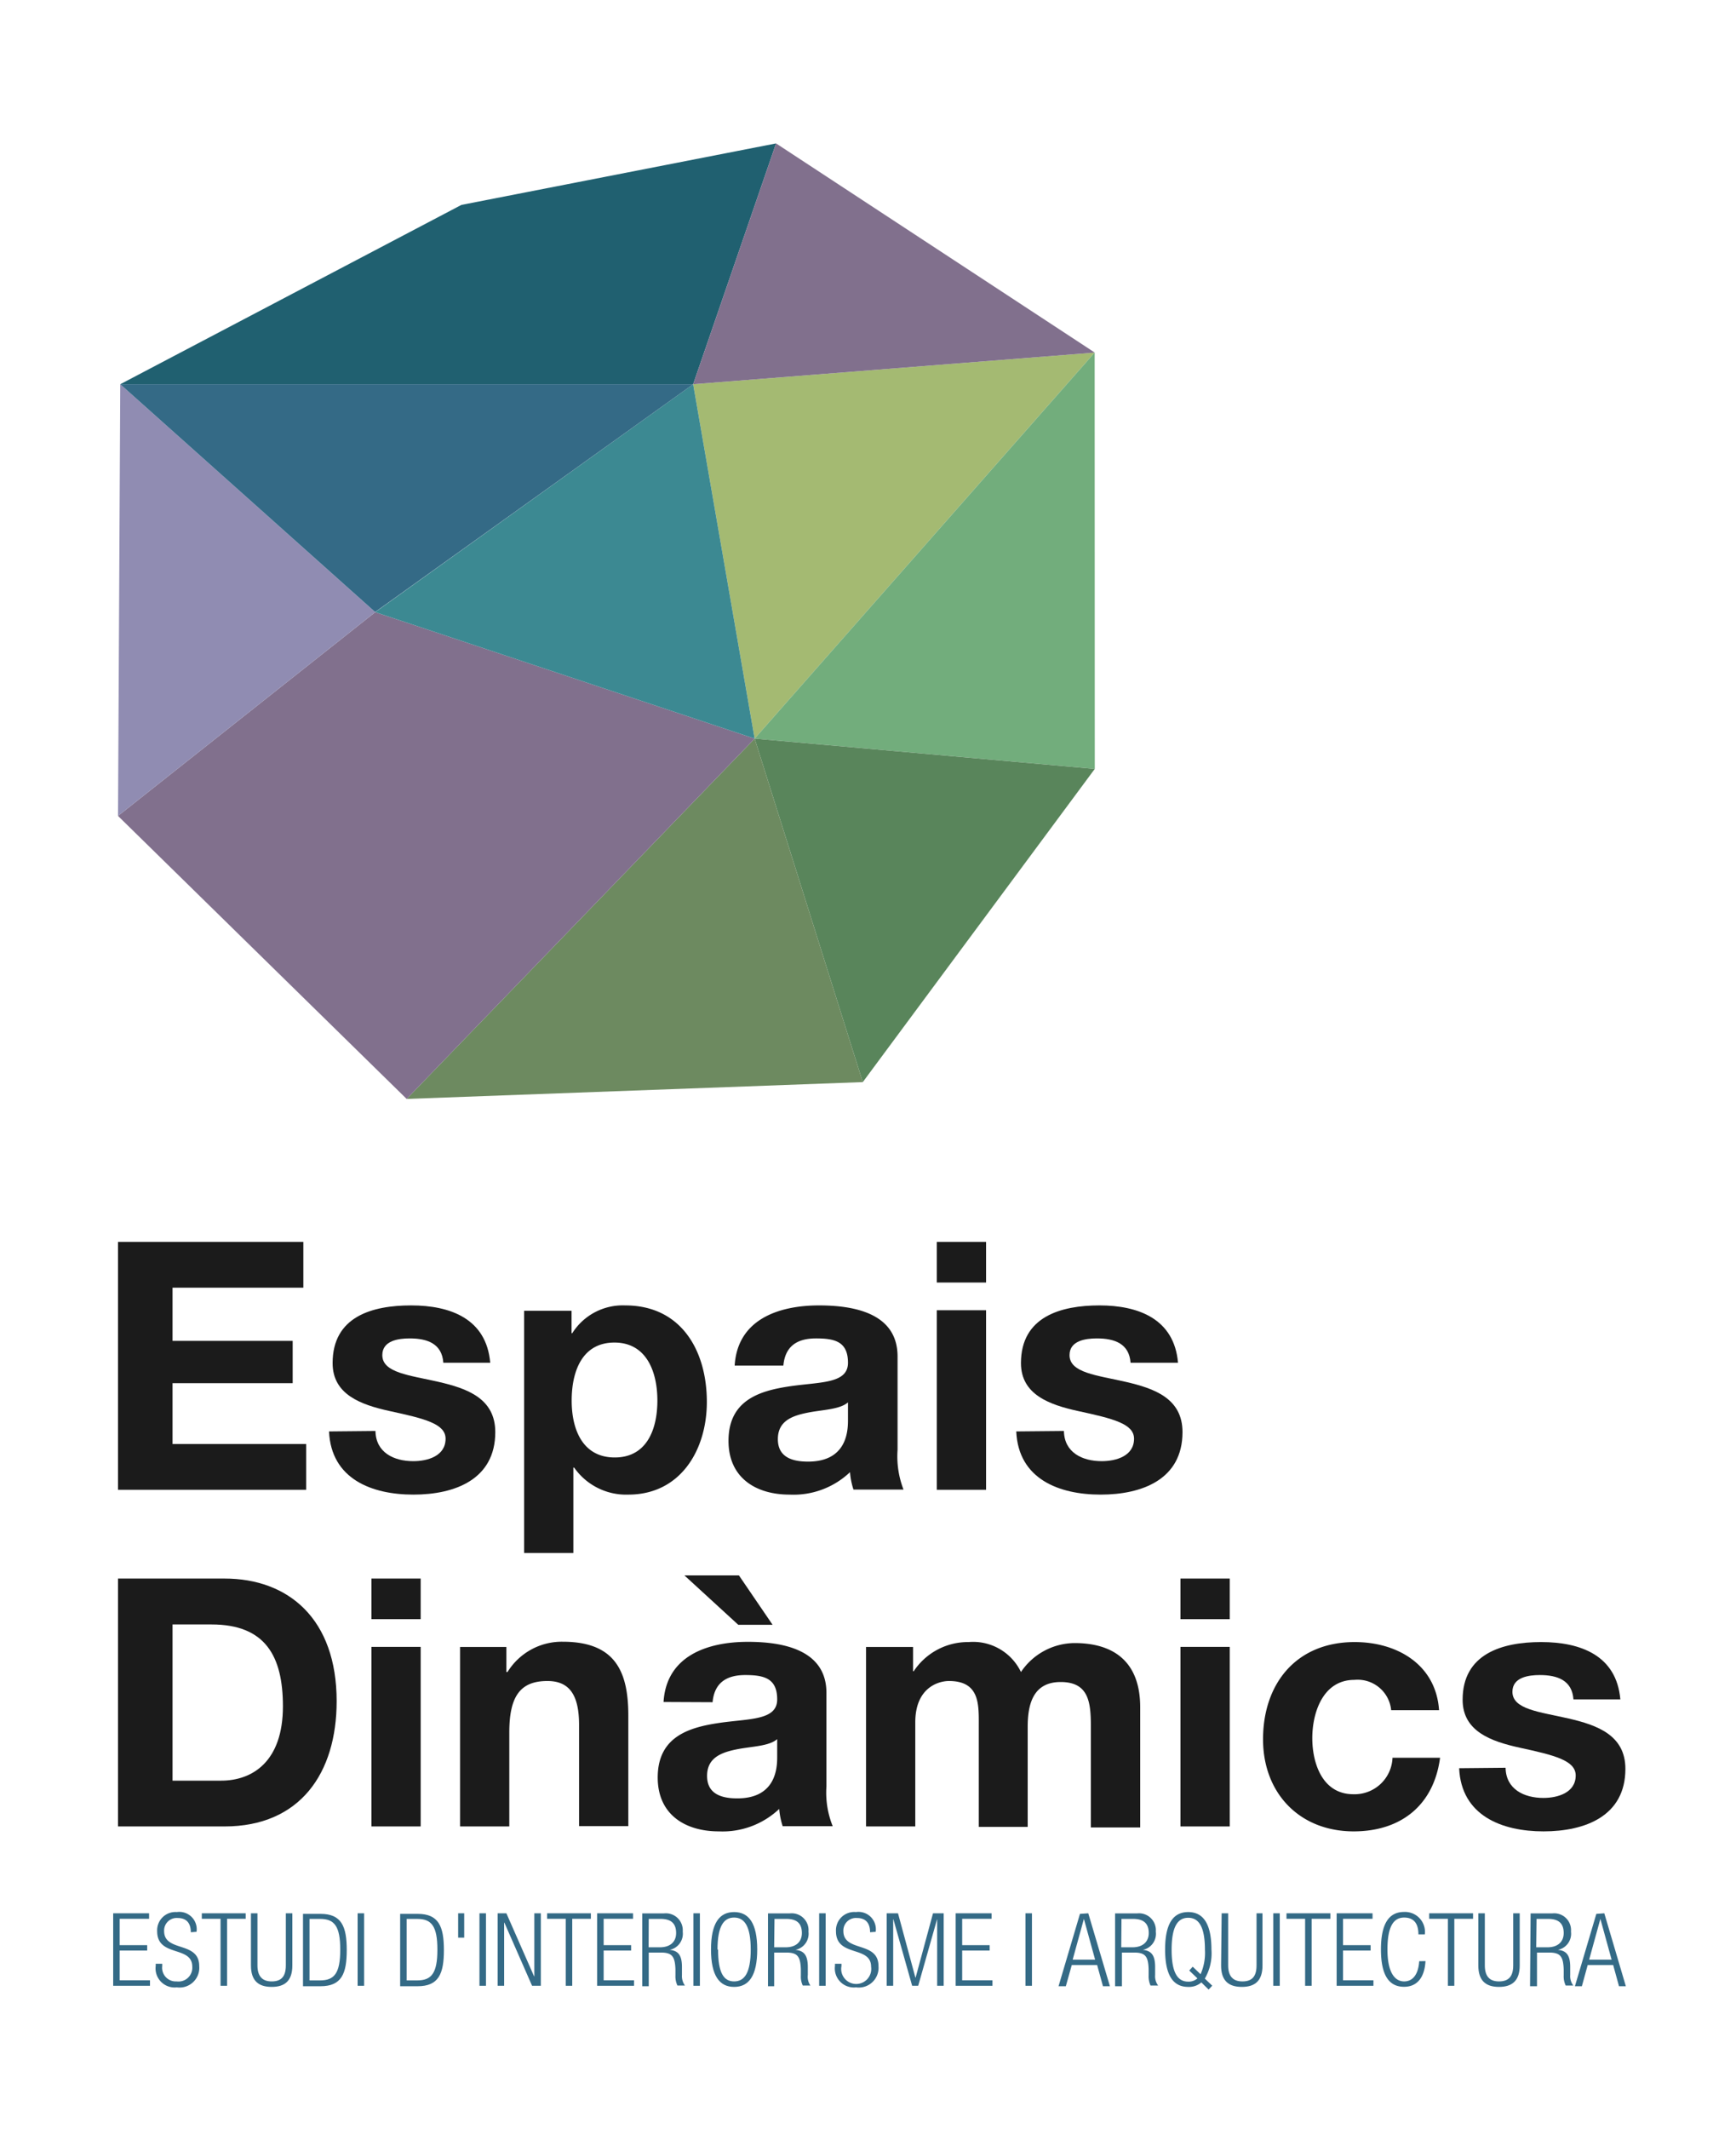 <svg id="13daf43a-bad9-424e-836a-167cc82b8c6b" data-name="Capa 1" xmlns="http://www.w3.org/2000/svg" width="54.59mm" height="66.93mm" viewBox="0 0 154.73 189.73">
  <title>Mesa de trabajo 2</title>
  <polygon points="61.78 34.24 67.26 65.82 97.57 31.42 61.78 34.24" fill="#a4ba72"/>
  <polygon points="97.57 31.42 67.26 65.82 97.58 68.52 97.57 31.42" fill="#72ad7c"/>
  <polygon points="76.9 96.43 67.26 65.82 97.58 68.52 76.9 96.43" fill="#59855b"/>
  <polygon points="36.24 97.93 67.26 65.82 76.9 96.43 36.24 97.93" fill="#6d8a60"/>
  <polygon points="10.51 72.71 36.24 97.93 67.26 65.82 33.44 54.55 10.51 72.71" fill="#81708d"/>
  <polygon points="61.78 34.24 67.26 65.82 33.44 54.55 61.78 34.24" fill="#3c8992"/>
  <polygon points="10.51 72.71 33.44 54.55 10.71 34.24 10.51 72.71" fill="#908cb2"/>
  <polygon points="10.71 34.24 33.43 54.54 61.78 34.24 10.71 34.24" fill="#346a86"/>
  <polygon points="69.17 12.78 41.12 18.26 10.71 34.24 61.78 34.24 69.17 12.78" fill="#206070"/>
  <polygon points="69.17 12.78 61.78 34.24 97.58 31.42 69.17 12.78" fill="#81708d"/>
  <g>
    <path d="M10.51,162.76H20c6.75,0,10-4.76,10-11.16,0-7.34-4.3-10.93-10-10.93H10.51Zm4.86-18h3.47c4.82,0,6.37,2.84,6.37,7.3,0,4.89-2.69,6.62-5.51,6.62H15.37Z" fill="#1b1b1b"/>
    <path d="M33.1,162.76h4.39v-16H33.1Zm0-18.47h4.39v-3.62H33.1Z" fill="#1b1b1b"/>
    <g>
      <path d="M41,162.76h4.39v-8.38c0-3.25,1-4.58,3.4-4.58,2,0,2.82,1.3,2.82,3.93v9H56v-9.84c0-3.95-1.17-6.59-5.85-6.59A5.69,5.69,0,0,0,45.23,149h-.1v-2.23H41Z" fill="#1b1b1b"/>
      <path d="M69.27,156.58c0,1-.13,3.68-3.56,3.68-1.42,0-2.69-.4-2.69-2s1.23-2.08,2.59-2.36,2.91-.27,3.66-.92Zm-5.76-4.89c.16-1.73,1.24-2.42,2.91-2.42s2.85.28,2.85,2.17-2.51,1.7-5.2,2.1-5.45,1.24-5.45,4.86c0,3.28,2.42,4.8,5.45,4.8a7.34,7.34,0,0,0,5.38-2,6.68,6.68,0,0,0,.31,1.54h4.46a8,8,0,0,1-.56-3.55v-8.33c0-3.83-3.84-4.55-7-4.55-3.59,0-7.27,1.24-7.52,5.36Zm2.29-6.9h3.06l-3-4.4H61Z" fill="#1b1b1b"/>
      <path d="M77.19,162.76h4.39v-9.28c0-3.12,2.1-3.68,3-3.68,2.78,0,2.66,2.14,2.66,4v9H91.6v-8.91c0-2,.47-4,2.94-4s2.69,1.76,2.69,3.9v9.06h4.4v-10.7c0-4.15-2.45-5.73-5.85-5.73A5.8,5.8,0,0,0,91,149a4.73,4.73,0,0,0-4.67-2.67,5.79,5.79,0,0,0-4.89,2.6h-.06v-2.16H77.19Z" fill="#1b1b1b"/>
    </g>
    <path d="M105.22,162.76h4.39v-16h-4.39Zm0-18.47h4.39v-3.62h-4.39Z" fill="#1b1b1b"/>
    <g>
      <path d="M128.27,152.4c-.28-4.08-3.75-6.07-7.52-6.07-5.2,0-8.17,3.69-8.17,8.67,0,4.79,3.25,8.2,8.08,8.2,4.2,0,7.14-2.32,7.7-6.56h-4.24a3.38,3.38,0,0,1-3.49,3.25c-2.76,0-3.66-2.76-3.66-5s.93-5.19,3.75-5.19A3,3,0,0,1,124,152.4Z" fill="#1b1b1b"/>
      <path d="M130.06,157.57c.19,4.23,3.81,5.63,7.52,5.63s7.3-1.36,7.3-5.57c0-3-2.51-3.9-5.07-4.49s-5-.8-5-2.38c0-1.3,1.45-1.49,2.44-1.49,1.58,0,2.88.47,3,2.17h4.18c-.34-3.93-3.56-5.11-7.06-5.11s-7,1.06-7,5.14c0,2.82,2.54,3.71,5.08,4.27,3.15.68,5,1.15,5,2.48,0,1.54-1.61,2-2.88,2-1.73,0-3.34-.78-3.37-2.69Z" fill="#1b1b1b"/>
    </g>
  </g>
  <g>
    <polygon points="10.51 110.67 10.51 132.76 27.28 132.76 27.28 128.68 15.37 128.68 15.37 123.26 26.08 123.26 26.08 119.49 15.37 119.49 15.37 114.75 27.03 114.75 27.03 110.67 10.51 110.67" fill="#1b1b1b"/>
    <g>
      <path d="M29.32,127.56c.19,4.24,3.81,5.63,7.52,5.63s7.3-1.36,7.3-5.57c0-3-2.5-3.89-5.07-4.48s-5-.8-5-2.38c0-1.3,1.45-1.49,2.44-1.49,1.58,0,2.88.47,3,2.17h4.18c-.34-3.93-3.56-5.11-7.05-5.11s-7,1-7,5.14c0,2.81,2.53,3.71,5.07,4.27,3.15.68,5,1.14,5,2.47,0,1.55-1.61,2-2.88,2-1.73,0-3.34-.77-3.37-2.69Z" fill="#1b1b1b"/>
      <path d="M46.71,138.39H51.1v-7.61h.07A5.65,5.65,0,0,0,56,133.19c4.67,0,7-4,7-8.26,0-4.54-2.26-8.6-7.28-8.6A5.32,5.32,0,0,0,51,118.81h-.06v-2H46.71Zm8.08-8.51c-2.85,0-3.84-2.47-3.84-5.07s.93-5.17,3.81-5.17,3.83,2.63,3.83,5.17-.93,5.07-3.8,5.07" fill="#1b1b1b"/>
      <path d="M75.58,126.57c0,1-.13,3.68-3.56,3.68-1.42,0-2.69-.4-2.69-2s1.23-2.07,2.6-2.35,2.9-.28,3.65-.93Zm-5.76-4.88c.16-1.74,1.24-2.42,2.91-2.42s2.85.28,2.85,2.17-2.51,1.7-5.2,2.1-5.45,1.24-5.45,4.86c0,3.28,2.42,4.79,5.45,4.79a7.3,7.3,0,0,0,5.38-2,6.66,6.66,0,0,0,.31,1.55h4.46A8.22,8.22,0,0,1,80,129.2v-8.32c0-3.84-3.84-4.55-7-4.55-3.59,0-7.27,1.24-7.52,5.36Z" fill="#1b1b1b"/>
    </g>
    <path d="M83.5,132.76h4.39v-16H83.5Zm0-18.47h4.39v-3.62H83.5Z" fill="#1b1b1b"/>
    <path d="M90.58,127.56c.19,4.24,3.81,5.63,7.52,5.63s7.3-1.36,7.3-5.57c0-3-2.5-3.89-5.07-4.48s-5-.8-5-2.38c0-1.3,1.45-1.49,2.44-1.49,1.58,0,2.88.47,3,2.17H105c-.34-3.93-3.56-5.11-7-5.11s-7,1-7,5.14c0,2.81,2.54,3.71,5.08,4.27,3.15.68,5,1.14,5,2.47,0,1.55-1.61,2-2.88,2-1.73,0-3.34-.77-3.37-2.69Z" fill="#1b1b1b"/>
  </g>
  <g>
    <polygon points="10.08 170.5 10.08 176.96 13.36 176.96 13.36 176.47 10.66 176.47 10.66 173.82 13.11 173.82 13.11 173.34 10.66 173.34 10.66 170.99 13.28 170.99 13.28 170.5 10.08 170.5" fill="#346a86"/>
    <path d="M17.51,172.15a1.55,1.55,0,0,0-1.76-1.76A1.63,1.63,0,0,0,14,172.1c0,2.34,3.13,1.25,3.13,3.16a1.23,1.23,0,0,1-1.39,1.31,1.22,1.22,0,0,1-1.29-1.37V175h-.58v.19a1.7,1.7,0,0,0,1.88,1.91,1.76,1.76,0,0,0,2-1.89c0-2.27-3.13-1.21-3.13-3.13a1.12,1.12,0,0,1,1.22-1.16c.79,0,1.16.48,1.16,1.27Z" fill="#346a86"/>
    <polygon points="17.98 170.5 17.98 170.99 19.65 170.99 19.65 176.96 20.23 176.96 20.23 170.99 21.89 170.99 21.89 170.5 17.98 170.5" fill="#346a86"/>
    <g>
      <path d="M22.36,175.15c0,1.35.66,1.91,1.85,1.91s1.84-.56,1.84-1.91V170.5h-.58v4.64c0,1-.41,1.43-1.26,1.43s-1.27-.47-1.27-1.43V170.5h-.58Z" fill="#346a86"/>
      <path d="M27,177h1.56c1.88,0,2.34-1.12,2.34-3.22s-.46-3.23-2.34-3.23H27Zm.58-6h.94c1.27,0,1.8.63,1.8,2.74s-.53,2.74-1.8,2.74h-.94Z" fill="#346a86"/>
    </g>
    <rect x="31.87" y="170.5" width="0.58" height="6.46" fill="#346a86"/>
    <path d="M35.66,177h1.56c1.88,0,2.34-1.12,2.34-3.22s-.46-3.23-2.34-3.23H35.66Zm.58-6h.94c1.27,0,1.8.63,1.8,2.74s-.53,2.74-1.8,2.74h-.94Z" fill="#346a86"/>
    <rect x="40.83" y="170.5" width="0.54" height="2.17" fill="#346a86"/>
    <rect x="42.73" y="170.5" width="0.58" height="6.46" fill="#346a86"/>
    <polygon points="47.62 170.5 47.62 176.12 47.6 176.12 45.13 170.5 44.35 170.5 44.35 176.96 44.93 176.96 44.93 171.33 44.95 171.33 47.42 176.96 48.2 176.96 48.2 170.5 47.62 170.5" fill="#346a86"/>
    <polygon points="48.76 170.5 48.76 170.99 50.42 170.99 50.42 176.96 51 176.96 51 170.99 52.66 170.99 52.66 170.5 48.76 170.5" fill="#346a86"/>
    <polygon points="53.22 170.5 53.22 176.96 56.51 176.96 56.51 176.47 53.8 176.47 53.8 173.82 56.25 173.82 56.25 173.34 53.8 173.34 53.8 170.99 56.42 170.99 56.42 170.5 53.22 170.5" fill="#346a86"/>
    <path d="M57.24,177h.58V174h1.09c1,0,1.25.36,1.29,1.5v.54a1.88,1.88,0,0,0,.18.9h.67a1.43,1.43,0,0,1-.27-.94l0-.71c0-1-.29-1.46-1.1-1.53v0a1.47,1.47,0,0,0,1.17-1.63,1.51,1.51,0,0,0-1.68-1.62H57.24Zm.58-6h1.06c1,0,1.38.47,1.38,1.26s-.53,1.27-1.45,1.27h-1Z" fill="#346a86"/>
    <rect x="61.8" y="170.5" width="0.58" height="6.46" fill="#346a86"/>
    <g>
      <path d="M63.37,173.73c0,2.31.74,3.33,2.06,3.33s2.06-1,2.06-3.33-.74-3.34-2.06-3.34-2.06,1-2.06,3.34m.58,0c0-2.09.56-2.85,1.48-2.85s1.48.76,1.48,2.85-.56,2.84-1.48,2.84S64,175.82,64,173.73" fill="#346a86"/>
      <path d="M68.45,177H69V174h1.09c1,0,1.25.36,1.29,1.5l0,.54a1.88,1.88,0,0,0,.17.9h.68A1.38,1.38,0,0,1,72,176v-.71c0-1-.3-1.46-1.11-1.53v0a1.47,1.47,0,0,0,1.17-1.63,1.5,1.5,0,0,0-1.67-1.62H68.45Zm.58-6h1.06c1,0,1.38.47,1.38,1.26s-.53,1.27-1.44,1.27H69Z" fill="#346a86"/>
    </g>
    <rect x="73.01" y="170.5" width="0.58" height="6.46" fill="#346a86"/>
    <path d="M78.05,172.15a1.55,1.55,0,0,0-1.76-1.76,1.63,1.63,0,0,0-1.78,1.71c0,2.34,3.13,1.25,3.13,3.16A1.34,1.34,0,1,1,75,175.2V175h-.58v.19a1.7,1.7,0,0,0,1.88,1.91,1.76,1.76,0,0,0,2-1.89c0-2.27-3.13-1.21-3.13-3.13a1.12,1.12,0,0,1,1.22-1.16c.79,0,1.16.48,1.16,1.27Z" fill="#346a86"/>
    <polygon points="83.16 170.5 81.61 176.23 81.59 176.23 80.04 170.5 79.03 170.5 79.03 176.96 79.61 176.96 79.61 171.04 79.63 171.04 81.3 176.96 81.84 176.96 83.52 171.04 83.53 171.04 83.53 176.96 84.11 176.96 84.11 170.5 83.16 170.5" fill="#346a86"/>
    <polygon points="85.18 170.5 85.18 176.96 88.46 176.96 88.46 176.47 85.76 176.47 85.76 173.82 88.21 173.82 88.21 173.34 85.76 173.34 85.76 170.99 88.38 170.99 88.38 170.5 85.18 170.5" fill="#346a86"/>
    <rect x="91.4" y="170.5" width="0.58" height="6.46" fill="#346a86"/>
    <path d="M96.61,171h0l1,3.63h-2Zm-.35-.45L94.35,177H95l.53-1.89h2.26l.52,1.89h.62L97,170.5Z" fill="#346a86"/>
    <g>
      <path d="M99.39,177H100V174h1.1c1,0,1.25.36,1.28,1.5l0,.54a2,2,0,0,0,.17.9h.68a1.38,1.38,0,0,1-.27-.94l0-.71c0-1-.3-1.46-1.1-1.53v0a1.46,1.46,0,0,0,1.16-1.63,1.5,1.5,0,0,0-1.67-1.62H99.39Zm.57-6H101c1,0,1.39.47,1.39,1.26s-.54,1.27-1.45,1.27h-1Z" fill="#346a86"/>
      <path d="M107.73,177.3l.32-.35-.66-.63a4.47,4.47,0,0,0,.59-2.59c0-2.32-.75-3.34-2.07-3.34s-2.06,1-2.06,3.34.74,3.33,2.06,3.33a1.68,1.68,0,0,0,1.17-.4Zm-1-1a1.16,1.16,0,0,1-.82.29c-.92,0-1.48-.75-1.48-2.84s.56-2.85,1.48-2.85,1.49.76,1.49,2.85a4.7,4.7,0,0,1-.39,2.18l-.7-.67-.31.34Z" fill="#346a86"/>
      <path d="M108.84,175.15c0,1.35.66,1.91,1.85,1.91s1.84-.56,1.84-1.91V170.5H112v4.64c0,1-.41,1.43-1.26,1.43s-1.27-.47-1.27-1.43V170.5h-.58Z" fill="#346a86"/>
    </g>
    <rect x="113.49" y="170.5" width="0.58" height="6.46" fill="#346a86"/>
    <polygon points="114.67 170.5 114.67 170.99 116.33 170.99 116.33 176.96 116.91 176.96 116.91 170.99 118.58 170.99 118.58 170.5 114.67 170.5" fill="#346a86"/>
    <polygon points="119.14 170.5 119.14 176.96 122.42 176.96 122.42 176.47 119.71 176.47 119.71 173.82 122.17 173.82 122.17 173.34 119.71 173.34 119.71 170.99 122.34 170.99 122.34 170.5 119.14 170.5" fill="#346a86"/>
    <path d="M126.5,174.77c-.07,1.11-.53,1.8-1.34,1.8s-1.49-.75-1.49-2.84.56-2.85,1.49-2.85,1.27.62,1.27,1.5H127a1.78,1.78,0,0,0-1.85-2c-1.32,0-2.06,1-2.06,3.34s.74,3.33,2.06,3.33c1.16,0,1.83-.82,1.91-2.29Z" fill="#346a86"/>
    <polygon points="127.39 170.5 127.39 170.99 129.06 170.99 129.06 176.96 129.63 176.96 129.63 170.99 131.3 170.99 131.3 170.5 127.39 170.5" fill="#346a86"/>
    <g>
      <path d="M131.77,175.15c0,1.35.66,1.91,1.84,1.91s1.85-.56,1.85-1.91V170.5h-.58v4.64c0,1-.42,1.43-1.27,1.43s-1.26-.47-1.26-1.43V170.5h-.58Z" fill="#346a86"/>
      <path d="M136.38,177H137V174h1.09c1,0,1.25.36,1.29,1.5v.54a1.88,1.88,0,0,0,.18.9h.68a1.38,1.38,0,0,1-.28-.94l0-.71c0-1-.29-1.46-1.1-1.53v0a1.47,1.47,0,0,0,1.17-1.63,1.5,1.5,0,0,0-1.67-1.62h-1.93Zm.58-6H138c1,0,1.38.47,1.38,1.26s-.53,1.27-1.45,1.27h-1Z" fill="#346a86"/>
    </g>
    <path d="M142.65,171h0l1,3.63h-2Zm-.36-.45L140.38,177H141l.52-1.89h2.27l.52,1.89h.61L143,170.5Z" fill="#346a86"/>
  </g>
</svg>
